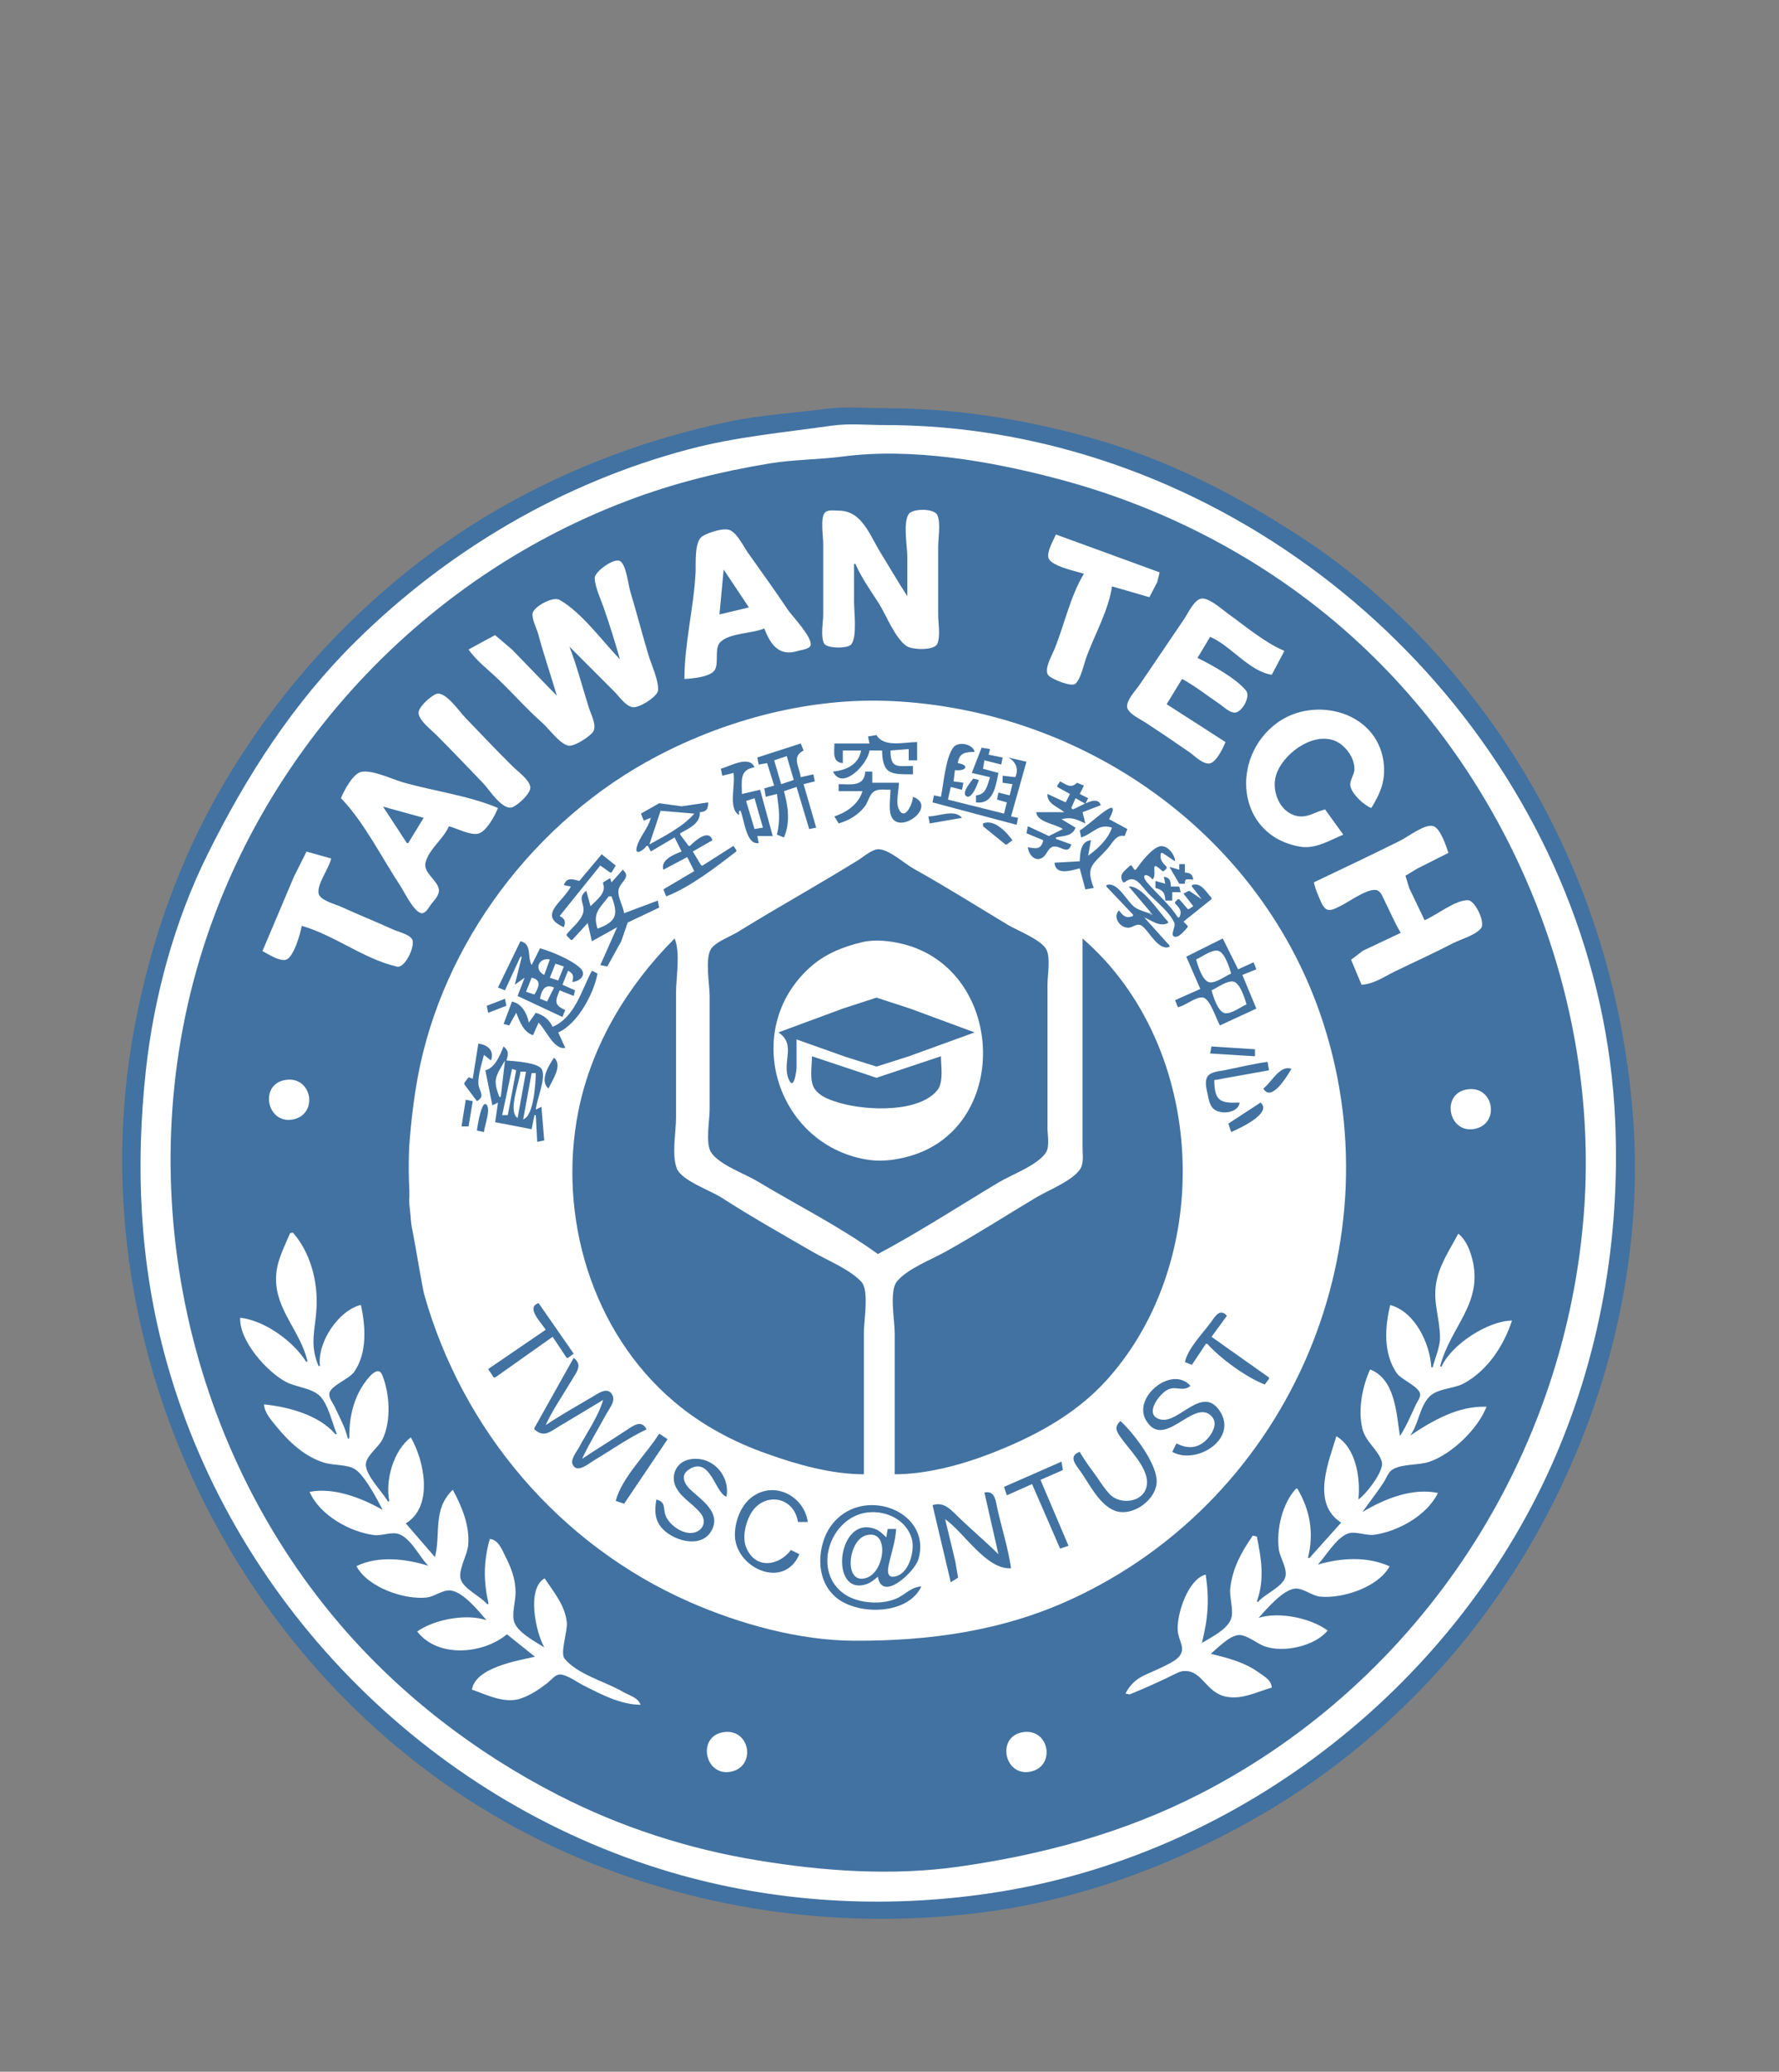 <?xml version="1.0" encoding="utf-8"?>
<!-- Generator: Adobe Illustrator 16.0.0, SVG Export Plug-In . SVG Version: 6.00 Build 0)  -->
<!DOCTYPE svg PUBLIC "-//W3C//DTD SVG 1.1//EN" "http://www.w3.org/Graphics/SVG/1.1/DTD/svg11.dtd">
<svg version="1.1" id="圖層_1" xmlns="http://www.w3.org/2000/svg" xmlns:xlink="http://www.w3.org/1999/xlink" x="0px" y="0px"
	 width="1269.05px" height="1476.98px" viewBox="0 0 1269.05 1476.98" enable-background="new 0 0 1269.05 1476.98"
	 xml:space="preserve">
<rect x="0" y="0" width="1269.05" height="1476.98" fill="#808080" stroke="none"/>
<g>
	<defs>
		<rect id="SVGID_1_" x="0.001" y="0.002" width="1269.046" height="1476.977"/>
	</defs>
	<clipPath id="SVGID_2_">
		<use xlink:href="#SVGID_1_"  overflow="visible"/>
	</clipPath>
	<path clip-path="url(#SVGID_2_)" fill="#4172A1" d="M1165.175,800.041c-7.68-112.429-48.236-219.999-118.945-308.462
		c-32.717-41.038-71.781-78.071-115.715-107.052c-48.285-31.846-99.285-57.882-155.285-73.173
		c-47.582-12.991-94.662-20.311-144-20.311c-13.761,0-28.352-1.367-42,0.424c-23.018,3.022-46.087,4.291-69,9.09
		c-80.034,16.761-156.77,50.312-221.7,100.486c-56.44,43.566-103.613,97.436-139.654,159c-31.035,53.013-51.646,111.808-62.891,172
		c-45.594,242.255,89.172,497.746,318.415,593.216c89.546,37.293,186.663,50.145,282.831,38.6c73-8.768,144-35.346,207.17-72.816
		c45.559-27,87.189-61.604,122.658-101C1120.89,1085.829,1174.769,940.51,1165.175,800.041 M1054.644,848.179
		c-6.445,0-6.436-10,0-10C1061.087,838.179,1061.077,848.179,1054.644,848.179"/>
	<path clip-path="url(#SVGID_2_)" fill="#FFFFFF" d="M1152.19,799.041c-9.961-227.292-180.113-424.294-397.961-480.285
		c-40.234-10.34-81.482-15.714-123-15.714c-12.415,0-25.703-1.333-38,0.428c-34.391,4.925-68.143,7.896-102,16.858
		c-89.602,23.714-171.393,71.714-237.255,136.714c-44.745,44.098-78.127,96-105.875,152
		c-23.491,47.18-38.356,101.658-44.044,153.999c-7.367,67.803-4.609,134.7,12.93,201.001
		c46.63,176.275,186.658,319.025,361.244,370.631c73.759,21.803,152,26.369,228,15.07c173.986-25.631,328.49-144.49,400.369-304.699
		C1141.229,967.655,1155.892,883.565,1152.19,799.041 M1054.644,848.179c-6.445,0-6.436-10,0-10
		C1061.087,838.179,1061.077,848.179,1054.644,848.179"/>
	<path clip-path="url(#SVGID_2_)" fill="#4172A1" d="M970.229,459.131c-61.119-56.909-136.484-97.089-217-118.089
		c-47.215-12.422-103.043-22-152-15.576c-17.26,2.267-34.752,2.083-52,4.901c-34.629,5.675-69,14.156-101.83,26.675
		c-137.77,52.094-247.711,164.486-297.214,303.17c-59.956,167.877-23.525,362.455,92.344,497.832
		c43.192,50.463,96.7,91.504,155.7,121.74c44.524,22.824,92.727,38.4,142,46.453c47,7.807,96.459,11.279,144,4.506
		c59.734-8.512,117.734-24.125,172-51.959c157.918-81,261.826-241.318,273.91-417.74
		C1140.229,711.853,1079.495,560.874,970.229,459.131 M1054.644,820.767C1033.497,820.636,1032.157,820.634,1054.644,820.767
		C1078.202,820.906,1077.61,820.91,1054.644,820.767"/>
	<path clip-path="url(#SVGID_2_)" fill="#FFFFFF" d="M609.229,402.042h1c4.313,10,11,19.18,16.885,28.424
		c5.355,8.65,11.11,23.913,19.325,29.973c3.791,2.87,19.791,3.603,22.188-1.397c2.395-5.634,0.604-15,0.604-21v-48
		c0-6.445,1.996-16.896-0.604-22.852c-2.109-4.831-17.521-4.853-20.396-0.714c-4.184,6.116-1,23.232-1,30.566v28
		c-6.619-10.174-12.719-20.658-19.062-31c-7.938-12.797-13.319-30-29.938-30c-2.693,0-7.125-0.772-9.397,1.028
		c-3.958,3.135-1.603,17.302-1.603,21.972v51c0,5.643-2,15.562,0.603,20.682c1.817,3.692,16.929,3.796,19.369,0.715
		c4.387-5.397,2.028-23.397,2.028-30.397V402.042z M488.229,484.042c5.542-0.238,19.529-1.422,22-7
		c2.477-5.412-0.677-15,3.603-19.263c6.668-6.62,22.836-6.038,31.397-9.737c4.566,12.064,10.829,20.11,24,16
		c2.351-0.734,8.38-1.235,9-4c1.489-5.475-12.776-20.494-16-25c-9.215-13.81-19.052-27.381-28.706-40.999
		c-3.294-4.637-7.302-13.3-12.468-15.934c-4.45-2.269-15.418,1.509-19.547,3.933c-6.45,3.403-5,19.649-5.319,26
		C494.918,433.346,488.229,458.646,488.229,484.042 M753.229,381.042c-1.74,4.142-6.656,12.246-5.27,16.775
		c1.777,5.794,19.916,9.51,25.27,11.225c-9.813,16-14,36.685-21.121,54c-1.689,4.1-7.697,14.41-4.236,18.437
		c2.289,2.666,16.611,8.603,19.357,5.906c4-3.799,5.994-14.195,7.92-19.343c5.852-15.793,15.795-33.378,18.08-50l26.701,7.709
		l5.564-10.707l1.734-7.002L753.229,381.042z M442.229,470.042c-12.554-13-27.273-33.377-43-42.353
		c-4.575-2.611-16.807,3.968-19,8.617c-1.62,3.992,2.648,11.736,3.715,15.736c3.939,14.799,9.027,29.288,13.285,44l-32-33
		l-12.09-10.267l-18.91,10.267c5.732,8.138,13.861,14.213,21,21.039c10.766,10.295,20.668,21.576,31.83,31.447
		c5.025,4.514,11.687,14.246,18.17,16.032c4,1.119,15.82-6.518,17.958-10.047c2.642-4.301-1.556-12.223-2.958-16.471
		c-4.631-14.627-8.479-29.662-14-44l32,32c3.32,3.32,8,10.301,13,11.119c4.367,0.881,18-7.519,18.226-12.119
		c0.27-7.724-4.681-17.716-6.857-25c-4.466-14.948-8.369-30-12.877-45c-1.562-5-2.859-18.893-7.216-21.928
		c-4.276-2.888-18.339,7.522-18.276,11.933c0.197,6.473,4.241,14.995,6.366,20.995C434.818,445.193,438.741,457.662,442.229,470.042
		"/>
	<polygon clip-path="url(#SVGID_2_)" fill="#4172A1" points="516.229,406.042 513.229,438.042 534.229,433.042 	"/>
	<path clip-path="url(#SVGID_2_)" fill="#FFFFFF" d="M874.229,529.042l-42-27l11-18c9.488,5.093,18,12,27,18.024
		c2.836,1.976,7.172,6.252,10.906,5.976c5.094-0.623,11.094-11.481,7.732-15.696c-7.16-8.755-24.447-18.304-34.639-23.304l9-15
		c14.744,6.202,28,24.68,44,27l9-17c-14-5.881-27.719-17.545-40-26.363c-4.76-3.417-12.039-10.256-18-10.99
		c-6.037-0.647-11.037,11.353-14,15.353c-10.416,15.274-20.793,30.637-31.195,46c-2.58,3.811-10.559,12.064-8.805,17
		c1.9,4.403,9.201,7.647,13,10.14c10.51,6.897,20.951,13.958,31.285,21.113c3.563,2.468,9.715,8.925,14.584,7.923
		C867.847,543.213,872.507,533.12,874.229,529.042"/>
	<path clip-path="url(#SVGID_2_)" fill="#4679A8" d="M442.229,470.042l1,1L442.229,470.042z"/>
	<path clip-path="url(#SVGID_2_)" fill="#FFFFFF" d="M311.013,494.797c-3.72,1.546-12.999,9.369-12.421,13.914
		c0.623,5.156,8.97,11.532,12.422,15c11.477,11.528,22.734,23.239,33.961,35c4.039,4.305,13.831,19.803,20.865,16.638
		c3.855-1.638,13.398-10.083,12.422-14.638c-1.248-5.557-9.397-11-13.248-15c-11.15-11-22-22.604-33-33.961
		C328.014,507.711,317.483,492.11,311.013,494.797 M292.014,848.71c0.004,1.367,0.009,2.732,0.013,4.1
		c-0.113,1.511-0.181,3.528-0.013,5.901c0.118,1.672,0.275,2.412,0.548,4.904c0.324,2.951,0.343,4.094,0.516,6.002
		c0.361,3.992,0.989,6.873,1.434,9.094c1.782,8.887,6.864,39.762,8.061,44c27.419,97.137,96.649,178.742,189.441,219.436
		c35.603,15.613,77.968,27.375,117,27.564c53.606,0.258,105.784-6.844,154.999-29.475
		c157.691-72.508,234.533-255.518,177.367-418.526c-45.574-129.951-170.688-216-306.367-221.961
		c-56.999-2.49-115.999,12.961-165.999,39.184c-87.032,45.513-153.461,132.905-171.17,229.776c-4.561,24.949-6,50-6,50
		C291.36,830.505,291.593,840.695,292.014,848.71"/>
	<path clip-path="url(#SVGID_2_)" fill="#3F78A8" d="M397.229,496.042l1,1L397.229,496.042z"/>
	<path clip-path="url(#SVGID_2_)" fill="#FFFFFF" d="M958.229,595.042l-13-18c-7,1.709-12.477,6.275-20,4.721
		c-12.352-2.549-18.248-17.667-15.063-28.721c4.289-14.878,25.063-30.681,41.063-25.297c8,2.716,15.348,12.386,14.928,21.011
		c-0.184,3.801-3.408,7.557-2.928,11.286c0.785,5.777,9.744,14.102,15,16c6.625-10.748,10.473-20,8.709-32.996
		c-4.922-36.004-49.188-47.004-75.709-27.844c-34,24.594-29.512,80.406,16,88.375C938.468,605.545,948.411,599.09,958.229,595.042"
		/>
	<path clip-path="url(#SVGID_2_)" fill="#4172A1" d="M619.229,525.042l1,5h-25c0,6.107-1.778,13.394,6,14v-9h13
		c-1.58,10-10.73,14.191-20,15c6.688,14.057,25-5.561,26-15h9c0.357,17.305,6.422,17,22,17v-6c-11.059,0.091-16,2.089-16-11l13-1v8
		h6v-13c-9.422,0-23.582,4.07-29-5L619.229,525.042z M571.229,530.042l-31,10l1,5l6-1l5,16l-7,2l1,6l8-2c1.496,11.107,2.543,18,0,29
		l5,2c4.653-10.815,3-21.982,0-33l9-3l9,30l5-1l-9-31l8-2l-1-5l-9,2c-1.138-7.706-6.688-14.522,2-19L571.229,530.042z
		 M671.229,568.042l-5-1l-1,5l60,16l1-5l-5-1l11-39l-13-3c0.51,0.241,5.037,2.465,5.982,7.48c0.592,3.129-0.533,5.636-0.982,6.52
		c-3-0.333-6-0.667-9-1v5l7,1l-2,8l-8-2l-1,5l7,2l-2,8l-40-10l2-9l8,2l1-5l-7-1l1-8c7.637,1,11-3.548,2-5c1-7.258,5.352-7.981,12-8
		c-1-5.401-11.133-7.851-15-3.397C674.538,539.686,673.091,559.042,671.229,568.042 M700.229,533.042l-7,18l13,3
		c-2,6.014-2.74,12.439-10,13v5c12.303,1.445,13.922-10.959,16-21l-11-3l1-6l12,3l1-5l-10-2l1-4L700.229,533.042z"/>
	<polygon clip-path="url(#SVGID_2_)" fill="#FFFFFF" points="552.229,542.042 557.229,559.042 566.229,556.042 561.229,539.042 	"/>
	<path clip-path="url(#SVGID_2_)" fill="#4172A1" d="M514.229,548.042l1,5l8-2c1.578,8.501-4,25.543,4,30v-3h1
		c2.875,6.493,3.969,24.517,13,23l-1-5h11l-9-33l-13,3c0-9-2-17.348,9-19C534.493,538.264,521.106,546.09,514.229,548.042"/>
	<path clip-path="url(#SVGID_2_)" fill="#FFFFFF" d="M243.229,569.042c16.783,17.407,29.28,42.821,42.667,63
		c2.333,3.612,10.827,21.059,16.073,18.824c2.26-0.824,3.95-3.824,5.26-5.824c2.244-2.867,6.491-7,5.843-11
		c-1.101-6.603-11.236-11.834-9.544-18.999c2.271-9.612,12.869-16.891,16.701-26.001c5.508,1.471,15.437,6.724,20.985,5.268
		c5.792-1.521,12.01-13.054,14.015-18.268c-21.139-9-46-12-68-18.367c-7.73-2.217-22-9.201-29.826-7.297
		C251.618,551.769,245.199,564.042,243.229,569.042"/>
	<path clip-path="url(#SVGID_2_)" fill="#4172A1" d="M617.229,550.042c-0.61,11.13-10.453,9-19,9v5h17c-2.773,9.337-11.161,15-20,18
		l3,5c7.222-2,13.918-6,18.61-12c2.39-3,3.352-8.677,6.692-10.821c3.132-2.01,8.148-1.179,11.699-1.179
		c0,5.433-1.593,13.824,0.602,19c5.957,13.492,33.398-7.376,15.398-14c-0.016,5-6.242,18.431-10.383,8
		c-1.789-4.671,0.383-12.984,0.383-18h-19v-8H617.229z M694.229,555.042c-1.535,2.275-8.041,9.485-5.279,12.248
		c3.863,3.863,8.746-8.928,9.279-11.248L694.229,555.042z M756.229,557.042l-2,3v1l9,5l-3,6l-13-6c-0.586,6.83,7.389,9.183,12,13
		h-20c0.568,7.149,13.201,8.163,19,12l-10,5l-15-7l-1,5l12,5c-1.646,6.832-5.109,6-11,5c0.383,5,5.184,11,10.67,7.218
		c2.75-1.889,3.717-6.542,7.01-7.581c5.174-1.632,10.779,6.541,13.32-1.637l-11-4v-1c5.703-1.374,11.691-0.706,14-7l-10-6
		c7-1.812,10.619,0.022,17,3l-2-8l13-5c-2.459-7.895-14.549,1.156-20,3l-1-1l3-7l7,4l2-4l-6-3l3-6l-5-2
		C764.034,562.331,760.853,559.496,756.229,557.042"/>
	<polygon clip-path="url(#SVGID_2_)" fill="#FFFFFF" points="532.229,571.042 538.229,591.042 544.229,590.042 538.229,569.042 	"/>
	<path clip-path="url(#SVGID_2_)" fill="#4172A1" d="M457.229,580.042l2,5l5-2c-1.832,7.713-8.247,13.624-10.008,21
		c-1.639,6.779,5.473,1.546,7.008-1h1l2,4l17-10l5,10c-5.496,2.08-15.306,6.098-13,13l17-9l5,10l-22,13l2,5
		c16.843-6.384,35.701-21,50-32v-1l-2-3l-22,14h-1l-6-10l14-8c-2.551-8.301-12.292,0.173-16,4h-1l-6-8v-1
		c6.279-3.496,14.414-6.953,14-15c4.89-0.381,5.845-2.276,6-7l-19,2.791l-16-2.191L457.229,580.042z M770.229,592.042l1,5
		c8.746-2.792,12.297-10.21,22-7c-2.684,8.089-10.166,15.186-17,20l2-11c-7.324,0.584-7.732,9-8,15l-18,1
		c0.723,9.281,11.67,5.638,18,4l4,15l6-1c-6.088-15.78-0.537-16.399,9.826-28c3.545-3.969,6.117-10.461,12.174-9l2-5l-13-7
		C801.683,563.392,777.552,588.042,770.229,592.042 M273.229,575.042l17,26h1l11-18L273.229,575.042z"/>
	<path clip-path="url(#SVGID_2_)" fill="#FFFFFF" d="M471.229,578.042l-8,24c10.218-5.689,24.535-12.968,32-22L471.229,578.042z"/>
	<path clip-path="url(#SVGID_2_)" fill="#4172A1" d="M662.229,582.042l1,5l23-4C680.815,576.606,669.804,582.042,662.229,582.042
		 M701.229,587.042v2l16,13h1l4-3C717.903,593.042,709.077,583.694,701.229,587.042"/>
	<path clip-path="url(#SVGID_2_)" fill="#FFFFFF" d="M937.229,629.042c0.725,3.128,1.697,6.063,3,9c1.338,3,2.902,8.062,5.688,10
		c3.039,2.026,7.525-0.867,10.313-2.167c5.732-2.678,19.578-13.001,25.865-11.248c2.969,0.827,4.322,4.961,5.555,7.415
		c3.857,7.685,7.115,15.631,11.58,23l-27,12.742l-8.418,6.446l7.418,17.812c8.676-0.402,16.35-5.855,24-9.576
		c13.645-6.636,27.551-12.881,41-19.895c5.689-2.967,16.428-5.775,20.355-10.944c3.09-4.066-4.355-19.768-9.412-19.852
		c-9.229-0.151-22.404,10.711-30.943,14.267l-11-23l-2.635-8.712l8.635-5.209l22-11.079c-1.574-4.681-5.76-17.934-11.131-19.173
		c-6.01-1.386-17.582,7.609-22.869,10.253C978.72,609.377,957.921,619.157,937.229,629.042"/>
	<path clip-path="url(#SVGID_2_)" fill="#4172A1" d="M810.229,620.042h-1l-2-3h-1c-4.102,4-8.65,6.38-5,12h1
		c7.559-6.421,11.775,2.568,17,8c5.6,5.801,15.461,13.518,18.535,21c1.012,2.465-3.098,8.549-0.158,9.654
		c3.295,1.346,7.623-4.654,9.623-6.654v-1l-3-3l20-16v-1c-4-4.245-7.627-11.418-14-9v1l7,9l-9-6l-4,2l7,9l-3,2h-1l-6-7h-1l-2,2v1
		c3.293,3.499,5.295,5.43,3,10h-1c-6-9.386-14.752-16.592-22-25c-4.82-5.843-0.057-6.987,4-2c3.861-4.225-3-15.293,7-6h1l2-2v-1
		c-3.18-3.321-5.254-5.354-4-10h1l9,6c0-4.678-5.533-12-11-10.658C821.2,605.042,813.69,615.127,810.229,620.042 M626.229,894.042
		c29.299-15.598,57.532-33.92,86-51.001c9.189-5.514,28.223-12.387,33.971-21.514c2.65-4.205,1.029-12.68,1.029-17.486v-43v-58.999
		c0-6.896,2.215-18.396-0.604-24.74c-3.396-7.26-20.625-13.728-27.436-17.818c-22.24-13.352-44.305-27.269-66.961-39.902
		c-7-3.814-17.242-13.491-25.081-14.133c-4.634-0.379-11.177,5.405-14.92,7.743c-12,7.403-24,14.501-36.015,21.56
		c-16.72,9.785-33.507,19.51-49.985,29.714c-5.27,3.263-15.535,6.839-19,12.047c-4.477,6.824-1,25.529-1,33.529v80.999
		c0,7.555-3.118,24.055,1,30.473c5.772,8.895,23.854,15.127,32.83,20.529C568.539,859.184,599.229,874.493,626.229,894.042"/>
	<path clip-path="url(#SVGID_2_)" fill="#FFFFFF" d="M187.229,678.042c4,2.062,12,7.469,16.736,6.187
		c5.525-1.515,10.47-19.075,11.264-24.187c23.394,6.688,44.315,23.683,67.981,29.103c5.725,1.311,13.415-15.02,10.747-19.594
		c-2.124-3.509-10.065-5.321-13.728-6.972c-12.267-5.529-24.726-10.537-37-16.152c-4-1.765-15.202-4.625-16-9.573
		c-1.076-6.812,7.509-17.685,9-24.812l-17.582-4.918l-8.98,17.933L187.229,678.042z"/>
	<path clip-path="url(#SVGID_2_)" fill="#4172A1" d="M429.229,609.042l-16,19c-5-1.399-9-2.676-11,3l5,1
		c-5.818,11.214-24.108,20.484-5,29c1.427-4,0.903-6-3-8l29-36l7,5h1l3-5L429.229,609.042z M841.229,616.042v4l-7-2
		c1.811,3.106,3.623,6.212,5.434,9.318c0.523,0.894,1.043,1.788,1.566,2.682h4l6-3c-0.652-3.911-2.137-4.7-6-5v-6H841.229z
		 M444.229,620.042l-8,9l-1-3l-5,3v1c2.542,6.558-4.7,11.688-9,16l-3-11c-7.082,5.522-0.366,9.273-2.314,16
		c-1.686,5.569-8.089,10.583-11.686,15v1l3,3h1l11-12l3,13l18-10l-12,27l5,1l9.934-18l4.63-13.363l22.436-10.637l-1-5l-24,9
		c-0.678-5-4.523-11-4.096-16C441.686,628.726,450.923,625.841,444.229,620.042 M830.229,625.042l1,5l-7-2v5
		c5.215,1.375,7,3.589,7,9h5v-6h6l-1-4h-6C835.091,627.866,834.591,625.77,830.229,625.042 M789.229,631.042v1l19,20v1
		c-5,2-7,0-10-4c-4.402,4.46-0.07,11.758,6,12.338c4,0.393,6.77-4.146,10.713-1.042c5.287,4.286,11.51,17.704,19.287,14.704v-1
		l-18-20c5.672,2.362,10.943,7,17,4v-1c-6.529-6.533-18.266-25.818-28-25l17,20c-4-1.694-9.518-2.86-13-5.403
		C803.665,642.404,797.128,628.042,789.229,631.042"/>
	<path clip-path="url(#SVGID_2_)" fill="#FFFFFF" d="M434.229,639.042c-6.611,8.678-11.583,11.79-8,23c13.603-4.95,14.993-10,10-23
		H434.229z"/>
	<polygon clip-path="url(#SVGID_2_)" fill="#9EAECA" points="820.229,650.042 820.229,652.042 822.229,652.042 	"/>
	<path clip-path="url(#SVGID_2_)" fill="#C1CBDE" d="M816.229,654.042l1,1L816.229,654.042z"/>
	<path clip-path="url(#SVGID_2_)" fill="#4172A1" d="M481.229,669.042c-33.644,33.737-59.213,75.999-68.629,122.999
		c-14.997,75.001,9.551,157.808,68.629,207.563c19.523,16.441,42,28.438,66,36.863c21.569,7.719,45.975,14.574,69,14.574v-101
		c0-7.938,3.832-30-1.604-36c-8.072-8.977-24.021-15.295-34.396-21.283c-22-12.686-44.368-25.342-65.715-39.063
		c-7.802-5.016-28.285-12.041-31.682-20.654c-3.802-9.408-0.603-25.957-0.603-36v-88.999
		C482.229,697.042,485.537,679.308,481.229,669.042 M772.229,669.042v116.999v32c0,4.559,0.961,10.576-1.279,14.738
		c-4.721,8.564-23.473,15.914-31.721,20.863c-21.604,12.962-43,26.642-65.004,38.856c-10.002,5.547-27.139,12.178-34.395,21.072
		c-5.602,6.668-1.602,28.025-1.602,36.471v101c21.635,0,45.822-6.186,66-13.844c31.631-12.008,62.318-27.92,85.334-53.439
		C867.229,897.512,861.229,746.205,772.229,669.042 M846.229,682.042l10,23l-18,8l2,5c5.506-0.982,12.479-7.513,17.787-6.898
		c5.125,0.594,9.799,15.898,12.213,19.898l26-12l-10-24l10-4l-2-5l-11,5l-11-22L846.229,682.042z M371.229,671.042l-16,33l5,2l11-24
		h1l-5,20l7-5l-5,13l32,15l2-5c-8.292-3.489-7.091-6.562-4-14l10,4l1-4l-9-4l4-10c3.851,2,4.179,4,3,8c5-0.171,10.934-5,5.562-10
		c-6.562-6-20.08-11.557-28.562-14l-6,12C375.967,682.042,379.675,672.845,371.229,671.042"/>
	<path clip-path="url(#SVGID_2_)" fill="#FFFFFF" d="M615.229,671.636c-14.283,3.406-27.1,8.555-38.039,18.591
		c-48.509,44.501-23.46,124.853,40.039,136.278c9.683,1.74,18.381,0.957,28-1.309c76.691-18.059,72.957-133.638-1-152.155
		C635.229,670.769,624.229,669.553,615.229,671.636 M853.229,684.042c1.197,4.164,4.477,15,9.213,16.184
		c4.514,1.151,11.691-4.479,15.787-6.184c-1.199-4-4.479-14.976-9.213-16.184C864.501,676.707,857.229,682.337,853.229,684.042
		 M388.229,695.042l4-11C384.229,682.38,380.671,691.444,388.229,695.042 M396.229,687.042l-4,10l6,2l4-10L396.229,687.042z"/>
	<path clip-path="url(#SVGID_2_)" fill="#4172A1" d="M422.229,692.042c-7.573,14.206-12.015,33.101-28,40
		c-2.45-5.238-6.492-8.364-12-10l-5,7c-1.275-6.61-5.05-13.585-12-15l-6,16l4,1l5-9c2.618,6.288,5,13.615,12,16l4-9
		c5.337,5.352,11,19.672,19,17.999l-5-10.999c13.638-5.886,25.436-27.615,28-42L422.229,692.042z"/>
	<path clip-path="url(#SVGID_2_)" fill="#FFFFFF" d="M379.229,697.042l-4,10l6,2C384.208,704.042,386.747,698.611,379.229,697.042
		 M864.229,706.042c1.197,4.164,4.477,15,9.213,16.184c4.514,1.151,11.691-4.479,15.787-6.184c-1.199-4-4.479-14.976-9.213-16.184
		C875.501,698.707,868.229,704.337,864.229,706.042 M385.229,712.042l5,2l5-10C388.725,701.097,386.229,706.069,385.229,712.042"/>
	<path clip-path="url(#SVGID_2_)" fill="#4172A1" d="M555.229,736.042c13.344,8.651,2,21.616,7.603,33.833
		c3.579,7.926,5.397-6.824,5.397-8.834v-8v-12l35,12.426l22,6.924l23-7.295l47-17.053l-46-17l-24-7.813l-24,7.813L555.229,736.042z
		 M347.229,717.042l1,5l13-5l-1-5L347.229,717.042z"/>
	<path clip-path="url(#SVGID_2_)" fill="#FFFFFF" d="M203.895,769.875c-19.323,2.783-13.696,31.756,4.966,28.227
		C227.256,794.623,222.83,767.146,203.895,769.875"/>
	<path clip-path="url(#SVGID_2_)" fill="#4172A1" d="M341.229,744.041l-4,25l-3-1l-3,4v1l9,12c6.6-3.801,1-7.242,1-13
		c-0.005-6.396,2.403-13.826,4-20l5,4C352.785,749.113,348.025,744.798,341.229,744.041 M359.229,746.041
		c-2.546,6.115-6.042,15.338-13,17l5,25l4-2l-2,14l26,5l2-10h1l1,19l5-1l-2-24l-4,2c0.583-7.324,7.333-21.861,4.357-28.566
		c-2.19-4.936-20.401-6.039-25.357-6.434C362.797,751.595,362.978,749.197,359.229,746.041 M864.229,746.041l-1,5l32,2v-5
		L864.229,746.041z M579.229,753.041c0,6.623-2.004,17.195,1.742,23c4.048,6.189,12.508,8.676,19.258,10.572
		c17.996,5.055,55.426,6.939,68.565-9.572c4.436-5.881,2.436-17,2.436-24l-46,15.344L579.229,753.041z M395.229,754.041
		c-4,5.791-10.448,16.492-4,22C394.169,769.757,401.568,759.472,395.229,754.041"/>
	<path clip-path="url(#SVGID_2_)" fill="#FFFFFF" d="M360.229,756.041c-6.456,11.223-9,13.328-4,26h1L360.229,756.041z"/>
	<path clip-path="url(#SVGID_2_)" fill="#4172A1" d="M884.229,786.041c-13.627,0.586-18-0.979-18-16l39-7l-1-6
		c-10.393,1.344-20.725,4-31,6c-3.684,0.736-9.527,1-11.822,4.42c-2.396,3.609-0.525,9.697,0.271,13.58
		c0.551,3,1.279,6.365,3.254,8.723C869.536,795.265,883.612,793.773,884.229,786.041 M901.229,776.041c5.6,10.115,17-8.875,20-14
		C913.229,758.814,907.026,771.611,901.229,776.041"/>
	<path clip-path="url(#SVGID_2_)" fill="#FFFFFF" d="M365.229,762.041l-7,33h4l6-32L365.229,762.041z M371.229,764.041
		c-0.593,7.445-9.152,28.359-2,33l6-33H371.229z M379.229,765.041l-6,33c7.568-2.504,8.849-25.707,9-33H379.229z"/>
	<path clip-path="url(#SVGID_2_)" fill="#4172A1" d="M332.229,784.041l-3,19h5l3-18L332.229,784.041z M340.229,806.041l5,1
		c0.354-4.463,4.91-15.646,1.977-19.338C343.578,783.138,340.418,803.664,340.229,806.041 M899.229,786.041l-23,15l2,6
		C884.462,804.433,907.89,793.515,899.229,786.041"/>
	<path clip-path="url(#SVGID_2_)" fill="#FFFFFF" d="M444.211,1206.038c-12.48-7.254-32.161-12.207-41.469-23.527
		c-3.361-4.092,2.296-19.605,1.585-25.984c-1.355-12.242-9.311-21.479-15.827-31.285c-13.132,7.408-6.199,38.936-0.175,49.244
		c-6.4-4.063-19.534-10.76-21.691-18.689c-1.573-5.795,1.246-14.529,1.153-20.76c-0.124-9.691-3.199-17.465-7.537-25.98
		c-2.408-4.859-4.905-11.389-10.883-11.896c-4.506,16.391-4.554,29.82-0.835,46.316l-0.976,0.221
		c-4.754-5.674-15.978-10.402-18.724-17.307c-2.545-6.428,4.64-17.889,5.147-24.736c1.263-13.816-4.522-27.654-10.967-39.559
		c-14.705,14.119-8.35,31.17-12.762,47.982l-20.79-24.018c20.061-12.098,13.186-44.734,3.61-61.293
		c-12.446,9.314-18.359,30.605-15.372,45.492l-0.975,0.221c-3.729-6.766-16.637-19.232-15.697-27.111
		c0.667-5.912,9.212-11.795,11.837-17.297c6.328-12.855,5.181-32.721-0.226-45.842c-3.257-7.898-11.487,4.023-13.618,7.211
		c-7.403,11.09-10.078,24.822-9.875,38.002l-0.976,0.219c-1.857-7.965-5.918-15.066-9.297-22.506
		c-1.284-2.785-4.632-6.727-3.872-10.086c1.195-5.291,14.109-9.986,17.64-15.016c9.426-13.523,8.189-32.477,4.784-47.762
		c-16.095,3.998-31.32,26.998-29.153,43.475l-0.976,0.221c-6.74-15.713-2.321-25.76-1.504-41.689
		c0.988-18.674-4.234-39.199-16.899-53.596l-1.951,0.439c-4.452,10.629-9.821,20.102-10.032,31.988
		c-0.401,22.869,17.62,38.057,22.458,59.52l-0.976,0.219c-9.065-14.613-29.633-29.506-47.061-31.42
		c-0.757,16.604,19.33,38.818,32.896,45.889c7.206,3.635,16.982,4.076,23.156,9.184c6.67,5.621,9.488,19.941,12.859,27.803
		l-0.975,0.221c-11.625-13.781-33.693-19.592-50.936-21.322c0.3,5.879,5.127,11.146,8.616,15.484
		c9.214,11.27,20.298,21.832,34.6,26.162c6.408,1.959,16.333,1.014,21.878,4.693c6.837,4.549,15.801,21.533,19.521,28.895
		c-14.67-8.42-34.87-16.311-52.102-12.857c7.21,16.57,28.603,28.529,45.894,30.793c5.682,0.738,12.732-2.635,17.956-0.654
		c8.71,3.305,14.507,16.154,20.805,22.537c-16.002-5.006-35.55-7.363-51.195,0.264c7.72,14.969,34.082,24.227,50.142,22.35
		c5.653-0.658,11.702-5.795,17.236-4.98c9.076,1.336,19.616,14.531,25.369,21.18c-14.188-4.871-37.268-0.662-49.436,8.068
		c14.924,19.188,47.138,16.025,64.001,1.975l20.006,15.992c-12.301,2.771-42.517,7.656-44.942,23.457
		c10.714,3.734,23.623,10.389,35.225,6.195c6.655-2.311,13.424-6.84,18.992-11.242c2.536-2.078,5.358-5.975,8.957-5.74
		c5.237,0.49,11.709,5.418,16.406,7.793c12.586,6.359,26.287,13.705,40.741,13.799
		C454.72,1209.819,449.085,1208.967,444.211,1206.038"/>
	<path clip-path="url(#SVGID_2_)" fill="#FFFFFF" d="M986.976,1056.922c-4.707,7.215-10.197,13.971-15.02,21.023
		c15.275-9.242,35.467-17.494,53.789-13.559c-7.756,15.971-28.385,27.389-45.416,29.775c-5.955,0.854-13.813-2.961-19.168-0.734
		c-8.326,3.506-15.055,15.508-21.066,22c16.594-4.842,35.08-6.025,51.18,1.246c-8.029,14.832-33.588,23.217-49.582,21.594
		c-6.027-0.615-12.309-6.4-18.168-5.688c-8.652,1.148-20.049,14.547-25.717,20.857c14.354-4.609,37.074-0.016,49.271,9.014
		c-9.195,11.189-31.395,16.043-44.984,11.254c-5.297-1.867-12.992-8.516-18.617-8.043c-6.561,0.551-14.877,9.248-19.764,13.381
		c12.537,3.08,24.104,5.922,34.74,13.682c3.984,2.762,8.441,5.205,8.773,10.395c-10.285,2.92-20.379,8.379-31.504,6.678
		c-15.393-2.352-17.514-18.574-30.465-18.502c-4.629,0.025-5.332,1.883-25.729,10.877c-5.725,2.516-10.484,4.498-13.688,5.801
		c-0.984-0.189-1.965-0.391-2.947-0.58c0.814-1.684,2.225-4.148,4.51-6.625c3.941-4.262,8.24-6.131,10.648-7.207
		c14.779-6.596,22.168-9.887,24.363-14.549c2.611-5.516-1.949-9.756-2.318-17.098c-0.582-11.469,7.424-36.131,19.988-39.367
		c2.717,18.285,1.719,30.727-2.711,48.762c6.328-3.832,17.59-9.355,20.549-16.578c2.656-5.824-1.205-16.059-0.297-22.727
		c1.764-14.477,8-25.527,16.057-37.244l2.914,0.715c3.162,15.883,5.67,30.535-0.053,46.326l0.971,0.238
		c4.467-5.605,17.588-10.684,19.408-17.887c1.521-5.99-3.922-13.754-4.689-19.688c-1.824-14.113,2.502-32.656,12.357-43.303
		l0.971,0.238c9.154,15.637,11.77,31.734,7.479,49.205l0.971,0.238l22.695-25.316c-21.43-13.791-9.014-42.961-3.406-61.59
		c14.063,8.232,17.299,30.188,15.707,45.047c5.182-3.32,18.322-20.09,16.785-26.574c-2.23-8.662-11.877-14.367-14.035-24.236
		c-3.113-13.359,0.043-29.555,5.602-41.873c18.154,7.127,18.652,31.592,21.295,47.451c4.484-6.686,7.701-14.584,11.184-21.969
		c0.963-2.326,3.707-5.494,3.189-8.164c-1.02-5.234-13.365-9.977-16.74-14.729c-9.602-14.189-8.438-32.717-4.564-48.488
		c17.592,4.723,28.305,27.301,29.287,44.264l0.971,0.238c1.584-6.447,5.365-14.674,5.227-21.277
		c0.086-12.922-4.887-24.162-2.879-37.869c2.002-13.596,9.709-24.389,15.936-36.244c5.5,4.439,8.148,11.268,9.912,17.879
		c8.201,31.877-15.609,48.281-22.863,76.762l0.973,0.24c6.969-15.795,33.127-32.744,50.313-32.949
		c-6.012,18.182-17.588,35.838-34.742,45.012c-7.068,3.629-18.035,3.416-23.816,8.885c-7.434,7.123-8.01,20.027-14.109,28.137
		c16.027-10.748,34.295-21.314,54.486-20.596c-6.27,15.965-24.518,33.527-40.514,39.166c-7.889,2.777-19.268,1.352-26.287,5.445
		C990.187,1049.504,989.026,1053.77,986.976,1056.922"/>
	<path clip-path="url(#SVGID_2_)" fill="#00A0E9" d="M291.229,842.041l1,1L291.229,842.041z M292.229,844.041l1,1L292.229,844.041z"
		/>
	<path clip-path="url(#SVGID_2_)" fill="#4677A6" d="M205.229,882.042l1,1L205.229,882.042z"/>
	<path clip-path="url(#SVGID_2_)" fill="#4172A1" d="M389.229,948.042l-41,28l4,6h1l41-29l10,15h1l4-3l-25-36
		C374.625,932.042,386.403,943.081,389.229,948.042 M845.229,971.042l5,2l10-15h1c9.229,10.393,27.998,24.072,41,29l3-4v-1l-41-29
		l11-15c-4.76-5.193-7.807-0.467-11,4C858.124,950.577,847.663,960.772,845.229,971.042 M409.229,968.042l-28,50v1
		c6.771,6.1,11.185,1.689,18-2.398c10.332-6.199,20.724-12.311,31-18.602c-3.381,11.715-11.507,23.275-17.309,34
		c-1.788,3.307-6.691,9-3.983,12.811c3.292,5.189,10.869-1.357,14.292-3.41c12.47-7.4,24.829-16.242,38-22.4c-3.583-7-9-3-14,0.334
		c-10.591,7.008-21.468,13.666-32,20.666c5-10.852,11.595-21.434,17.309-32c1.903-3.52,6.372-8.719,4.558-12.977
		c-2.867-6.447-8.867-2.668-12.867-0.223c-11.699,6.996-23.693,13.578-35,21.199c5-11,12.379-21.502,18.603-32
		C411.229,978.116,415.913,973.198,409.229,968.042"/>
	<path clip-path="url(#SVGID_2_)" fill="#00A0E9" d="M792.229,979.042l1,1L792.229,979.042z"/>
	<path clip-path="url(#SVGID_2_)" fill="#8F82BC" d="M791.229,981.042l1,1L791.229,981.042z"/>
	<path clip-path="url(#SVGID_2_)" fill="#4172A1" d="M839.229,1029.042l-3,6c17,9.689,47-9,34-28.955
		c-12.504-19.021-29,8.652-42,5.955c-13.055-2.82-1.346-18.48,5-21.424c6-2.791,10.328,1.928,16-2.576
		c-13.045-14.934-41,7.697-32,24c12.438,22.291,32.994-13.467,45.865-3.471c6.361,4.939,2.414,12.705-2.051,17.471
		C854.468,1032.829,847.229,1033.104,839.229,1029.042"/>
	<path clip-path="url(#SVGID_2_)" fill="#4476A5" d="M235.229,998.042l1,1L235.229,998.042z"/>
	<path clip-path="url(#SVGID_2_)" fill="#4273A3" d="M1019.229,998.042l1,1L1019.229,998.042z"/>
	<line clip-path="url(#SVGID_2_)" fill="#B3BED6" x1="769.229" y1="1003.042" x2="771.229" y2="1001.042"/>
	<line clip-path="url(#SVGID_2_)" fill="#C2C3C4" x1="762.229" y1="1008.042" x2="764.229" y2="1008.042"/>
	<path clip-path="url(#SVGID_2_)" fill="#00A0E9" d="M760.229,1008.042l1,1L760.229,1008.042z"/>
	<path clip-path="url(#SVGID_2_)" fill="#1D2088" d="M758.562,1009.709l0.334,0.666L758.562,1009.709z"/>
	<path clip-path="url(#SVGID_2_)" fill="#00A0E9" d="M759.229,1009.042l1,1L759.229,1009.042z"/>
	<path clip-path="url(#SVGID_2_)" fill="#4172A1" d="M799.229,1013.042c-4.053,4-3.379,6.438-0.275,11
		c5.93,8.725,19.275,21.363,19.275,32.576c-0.023,14.424-18.789,17.133-26.826,8.424c-3.381-3.682-6.174-7.928-8.895-12
		c-4.279-5.943-8.742-11.652-12.279-18c-8.379,3-3.059,9,0.576,14c6.424,9.154,13.359,23.65,24.424,28
		c12.891,4.758,30.654-8.32,29.891-22C824.229,1042.042,808.614,1021.62,799.229,1013.042 M470.229,1022.042
		c-9.116,14.773-26.639,31.189-31,48l6,2l31-46L470.229,1022.042z"/>
	<path clip-path="url(#SVGID_2_)" fill="#4578A7" d="M264.562,1037.709l0.334,0.666L264.562,1037.709z"/>
	<path clip-path="url(#SVGID_2_)" fill="#96A7C6" d="M415.562,1038.709l0.334,0.666L415.562,1038.709z"/>
	<path clip-path="url(#SVGID_2_)" fill="#4172A1" d="M468.229,1069.042c-1.411,7.604-1.299,14.816,4.329,20.816
		c8.311,8.857,27.973,14.393,35.098,1.184c6.978-12.963-7.565-21.82-15.427-29.285c-4.128-4.059-7-9.951-1-13.971
		c15.536-10.398,18.772,16.73,27,19.256c2.778-14.975-10-29.482-26-26.67c-10,1.732-14.493,12.123-9.633,20.67
		c4.182,7.355,12.205,11.412,17.351,18c3.822,5,2.282,11-3.723,13.256c-7.596,2.857-18.284-4.508-21.187-11.256
		C472.602,1075.383,475.559,1071.042,468.229,1069.042 M716.229,1060.042l2,6l18-8l20,46l6-2l-20-47l16-7l-1-6L716.229,1060.042z
		 M570.229,1108.042l-6-3c-8.819,11.541-25.5,14.033-32-2c-2.8-6.939-0.512-16.645,2.825-23c8.755-16.674,31.175-13.994,34.175,5h7
		c-2.343-17.381-22-28.975-38-19c-9,5.566-13.525,16.775-14,27C523.229,1117.448,559.129,1134.186,570.229,1108.042
		 M702.229,1064.042l10,44c-9.375-9.295-19.541-17.771-29-26.984c-5.404-5.262-10.129-10.586-18-8.016l13,55l5.223-3.303
		l-2.014-11.697l-7.209-30c13.627,9.598,29.439,36.191,47,35c-2-14-6.469-28-9.652-42
		C710.181,1070.042,710.028,1062.399,702.229,1064.042 M657.229,1131.042c-7.385,0.24-11.49,6-18,8.662
		c-10.562,4.559-26.298,3.404-36-2.662c-24.768-15.953-11.422-55.881,16-58.824c13.214-1.42,27.397,5.402,31.211,18.824
		c2.43,8.555-2.211,26.285-13.211,27.029c-4.583,0.313-4-5.029-3.345-8.029c1.804-8.572,4.96-17.217,5.345-26h-6l-1,6
		c-2.414-2.342-4.78-4.887-8-6c-27-10.33-33.089,48.404-6,39.299c3-1.043,5.557-3.223,8-5.299c2.933,18.547,26-3.424,28.778-12
		c7.223-23.498-13.865-40.443-35.778-38.908c-15,1.047-27,10.908-31.645,24.908c-4.688,14-3.088,30.729,8.645,40.672
		C611.726,1151.819,647.687,1151.491,657.229,1131.042"/>
	<path clip-path="url(#SVGID_2_)" fill="#497DAC" d="M961.562,1078.709l0.334,0.666L961.562,1078.709z"/>
	<path clip-path="url(#SVGID_2_)" fill="#FFFFFF" d="M617.229,1094.749c-12.63,4.295-15.415,35.709,1,30.105
		C631.566,1120.301,634.839,1089.043,617.229,1094.749"/>
	<path clip-path="url(#SVGID_2_)" fill="#00A0E9" d="M894.229,1159.042l1,1L894.229,1159.042z"/>
	<path clip-path="url(#SVGID_2_)" fill="#FFFFFF" d="M851.229,627.042c-1.266-0.047-2.217-0.089-2.734-0.112
		c-1.709-0.077-2.213-0.114-2.625,0.271c-0.453,0.424-0.559,1.138-0.633,1.63c-0.076,0.504-0.047,0.929-0.008,1.211L851.229,627.042
		z"/>
	<path clip-path="url(#SVGID_2_)" fill="#4172A1" d="M840.384,625.948c8.57,0.023,17.143,0.045,25.717,0.068"/>
	<path clip-path="url(#SVGID_2_)" fill="#FFFFFF" d="M516.277,1234.875c-19.323,2.783-13.696,31.756,4.966,28.227
		C539.638,1259.624,535.211,1232.147,516.277,1234.875"/>
	<path clip-path="url(#SVGID_2_)" fill="#FFFFFF" d="M729.896,1234.875c-19.324,2.783-13.697,31.756,4.965,28.227
		C753.257,1259.624,748.831,1232.147,729.896,1234.875"/>
	<path clip-path="url(#SVGID_2_)" fill="#FFFFFF" d="M1046.843,776.609c-19.322,2.785-13.695,31.756,4.967,28.229
		C1070.204,801.359,1065.778,773.882,1046.843,776.609"/>
</g>
</svg>
